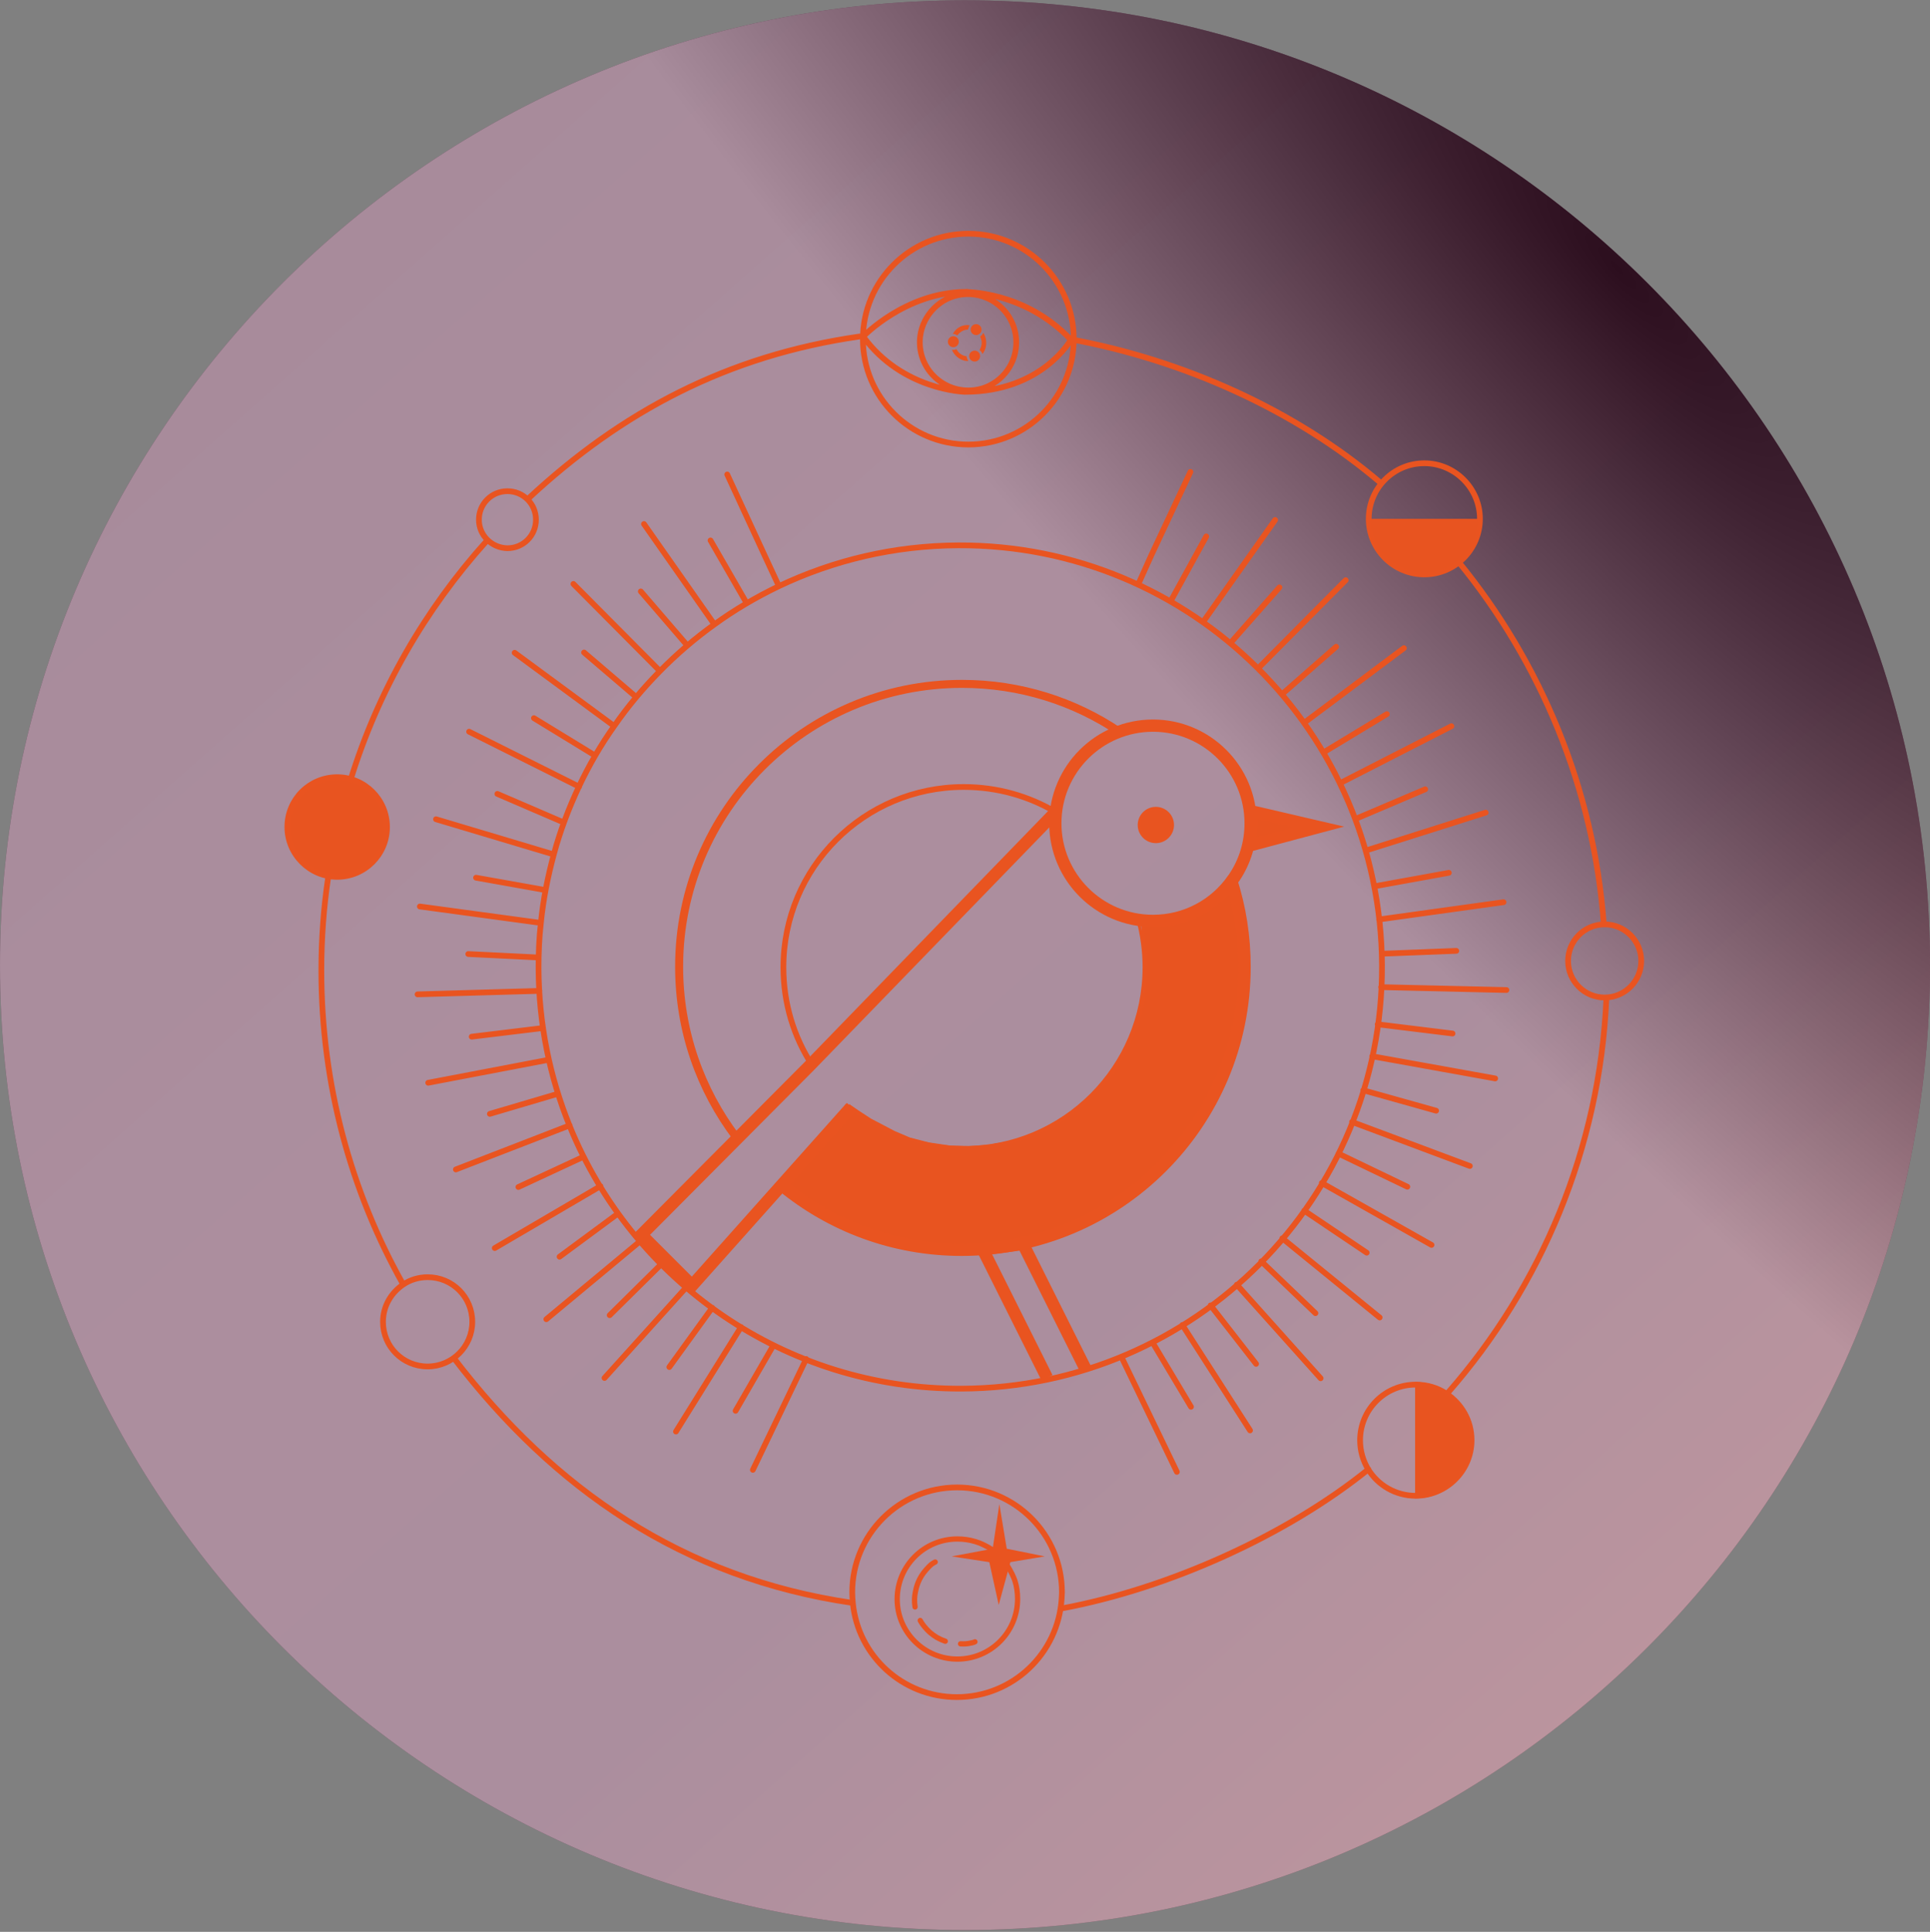 <svg width="900" height="901" viewBox="0 0 900 901" fill="none" xmlns="http://www.w3.org/2000/svg">
<rect x="0" y="0" width="900" height="901" fill="#808080" stroke="none"/>
<g clip-path="url(#clip0_1_2)">
<path d="M450.004 900.15C698.532 900.15 900.004 698.678 900.004 450.15C900.004 201.622 698.532 0.15 450.004 0.15C201.476 0.15 0.004 201.622 0.004 450.15C0.004 698.678 201.476 900.15 450.004 900.15Z" fill="url(#paint0_linear_1_2)"/>
<g style="mix-blend-mode:multiply">
<path d="M450.004 900.15C698.532 900.15 900.004 698.678 900.004 450.15C900.004 201.622 698.532 0.15 450.004 0.15C201.476 0.15 0.004 201.622 0.004 450.15C0.004 698.678 201.476 900.15 450.004 900.15Z" fill="url(#paint1_radial_1_2)" fill-opacity="0.5"/>
</g>
<path d="M212.582 545.434L265.642 524.881M255.97 494.254L199.687 505.001M230.717 582.105L280.015 553.225M254.761 615.285L298.553 578.882M281.896 642.688L320.045 600.374M315.209 667.673L345.568 618.911M194.717 463.762L251.538 462.15M195.791 422.792L252.209 430.448M203.314 382.09L258.12 398.478M218.761 341.254L270.075 366.911M239.985 304.448L286.329 338.568M307.687 312.911L267.388 272.344M333.075 291.15L300.299 244.403M339.12 221.299L356.986 259.985L363.165 273.284M260.269 510.105L228.433 519.508M241.732 553.628L272.09 539.523M260.941 586.135L288.209 565.986M284.314 613.404L308.493 589.493M312.12 637.583L332.135 609.911M251.135 446.568L218.358 444.956M221.985 409.359L254.358 415.135M231.926 370.269L262.821 383.568M219.97 483.508L253.149 479.478M272.358 304.314L296.403 324.866M248.985 334.941L277.329 352.269M298.821 275.836L320.314 300.821M331.329 252.06L348.12 281.209M685.419 543.822L630.479 523.269M697.24 502.986L639.882 492.643M616.374 551.747L667.553 580.628M597.971 577.538L643.374 614.479M576.747 599.165L615.837 642.822M551.359 617.971L582.926 667.135M644.046 460.404L702.479 461.747M701.135 420.777L643.105 428.836M636.792 396.732L692.807 379.001M624.837 365.299L676.822 338.702M608.18 337.09L654.658 302.299M586.687 311.702L627.523 270.597M594.613 242.523L561.031 290.075M530.807 272.478L536.852 259.045L555.12 220.09M635.717 508.493L669.703 518.031M624.165 538.046L656.27 553.493M608.18 564.643L637.329 584.255M588.165 588.285L613.419 612.464M585.747 636.106L564.523 608.837M523.419 633.822L548.807 686.479M537.658 626.434L555.389 656.12M644.314 444.822L679.106 443.478M675.613 407.075L640.822 413.389M664.598 368.12L632.091 381.956M677.359 482.031L642.434 477.732M597.971 323.657L623.09 301.627M646.732 333.06L617.18 350.926M573.926 299.747L596.628 273.956M545.986 280.269L562.508 250.179M360.075 628.449L343.015 658.001M351.075 685.538L375.926 633.822M251.135 451.672C251.135 444.553 251.403 437.433 252.209 430.583C253.284 419.568 255.433 408.956 258.254 398.478C261.209 387.463 265.239 376.986 269.941 366.911C274.642 356.971 280.15 347.433 286.463 338.568C292.776 329.433 299.896 320.971 307.687 313.045C315.478 305.12 324.075 297.732 333.075 291.284C342.478 284.433 352.553 278.523 363.165 273.418C388.553 261.329 416.896 254.478 446.986 254.344C555.523 253.941 643.911 341.523 644.449 450.195C644.986 558.867 557.269 647.12 448.598 647.658C365.986 648.061 294.926 597.285 265.642 525.15C256.373 502.314 251.269 477.598 251.135 451.672Z" stroke="#E95420" stroke-width="2.665" stroke-miterlimit="10" stroke-linecap="round"/>
<path d="M643.643 225.06C604.285 191.478 551.896 167.836 498.836 158.164M400.777 156.955C339.12 165.821 289.821 192.015 246.299 232.582M153.075 408.956C150.925 423.195 149.851 437.836 149.851 452.613C149.851 505.807 163.687 555.777 188 599.031M226.687 252.597C198.209 284.299 176.314 322.18 163.418 363.956M495.21 750.15C545.046 740.882 600.255 715.897 638.135 685.27M211.642 633.419C258.12 694.27 318.165 736.046 397.553 747.598M675.21 649.538C718.598 599.971 746.001 535.896 749.091 465.642M747.882 431.12C743.315 367.717 718.195 308.612 680.314 262.269M223.329 242.388C223.329 235 229.239 229.09 236.627 229.09C244.015 229.09 249.926 235 249.926 242.388C249.926 249.776 244.015 255.687 236.627 255.687C229.239 255.553 223.329 249.642 223.329 242.388ZM157.239 408.956C170 408.956 180.478 398.612 180.478 385.717C180.478 372.956 170.134 362.478 157.239 362.478C144.343 362.478 134 372.821 134 385.717C134 398.478 144.478 408.956 157.239 408.956ZM664.195 267.911C678.568 267.911 690.12 256.224 690.12 241.985C690.12 227.746 678.434 216.06 664.195 216.06C649.822 216.06 638.27 227.746 638.27 241.985C638.27 256.224 649.822 267.911 664.195 267.911ZM748.285 431.12C738.882 431.12 731.225 438.777 731.225 448.18C731.225 457.583 738.882 465.24 748.285 465.24C757.688 465.24 765.344 457.583 765.344 448.18C765.344 438.777 757.688 431.12 748.285 431.12ZM199.418 637.314C210.836 637.314 220.239 628.046 220.239 616.494C220.239 604.941 210.97 595.673 199.418 595.673C195.254 595.673 191.358 596.882 188.134 599.031C182.493 602.792 178.597 609.105 178.597 616.494C178.597 628.046 187.866 637.314 199.418 637.314ZM686.225 671.703C686.225 662.568 681.523 654.643 674.404 649.941C670.374 647.255 665.404 645.777 660.165 645.777C645.792 645.777 634.24 657.464 634.24 671.703C634.24 676.673 635.583 681.24 638.001 685.27C642.568 692.658 650.762 697.628 660.165 697.628C674.538 697.628 686.225 685.941 686.225 671.703ZM451.553 207.329C478.687 207.329 500.717 185.299 500.717 158.164C500.717 131.03 478.687 109 451.553 109C424.418 109 402.389 131.03 402.389 158.164C402.389 185.299 424.418 207.329 451.553 207.329ZM499.374 158.433C499.374 158.433 485.941 182.746 449.941 182.746C449.941 182.746 420.792 182.075 402.523 156.955C402.523 156.955 422.001 136.537 449.941 136.134C449.941 136.269 477.613 135.463 499.374 158.433ZM473.717 162.597C475.598 147.955 463.239 135.597 448.598 137.343C438.523 138.552 430.463 146.746 429.12 156.687C427.239 171.328 439.598 183.687 454.374 181.94C464.448 180.731 472.508 172.537 473.717 162.597Z" stroke="#E95420" stroke-width="2.665" stroke-miterlimit="10" stroke-linecap="round"/>
<path d="M465.792 745.718L461.896 727.986L447.792 725.837L463.508 722.882L466.06 705.822L468.881 722.882L483.523 725.837L470.627 727.986L465.792 745.718Z" fill="#E95420" stroke="#E95420" stroke-width="1.343" stroke-miterlimit="10"/>
<path d="M446.18 791.524C472.239 791.524 493.463 771.24 495.075 745.583C495.075 744.643 495.21 743.568 495.21 742.628C495.21 715.628 473.314 693.732 446.314 693.732C419.314 693.732 397.418 715.628 397.418 742.628C397.418 744.374 397.553 745.986 397.687 747.598C400.105 772.315 420.926 791.524 446.18 791.524Z" stroke="#E95420" stroke-width="2.665" stroke-miterlimit="10" stroke-linecap="round"/>
<path d="M429.12 755.792C429.926 757.27 430.732 758.345 432.344 760.091C434.493 762.374 436.374 763.315 436.911 763.718C439.195 764.927 439.463 764.927 440.807 765.464" stroke="#E95420" stroke-width="2.452" stroke-miterlimit="10" stroke-linecap="round"/>
<path d="M447.926 766.673C448.866 766.673 449.807 766.807 451.553 766.539C452.896 766.27 453.971 766.136 454.642 765.733" stroke="#E95420" stroke-width="2.452" stroke-miterlimit="10" stroke-linecap="round"/>
<path d="M446.448 773.792C462.03 773.792 474.523 761.165 474.523 745.718C474.523 742.762 474.12 739.942 473.314 737.389C473.314 737.389 470.359 727.852 462.03 722.344C461.359 721.941 460.687 721.538 460.687 721.538C459.613 721.001 457.598 719.792 454.777 718.986C452.09 718.18 449.269 717.777 446.448 717.777C430.866 717.777 418.374 730.404 418.374 745.852C418.374 761.3 431.001 773.792 446.448 773.792Z" stroke="#E95420" stroke-width="2.452" stroke-miterlimit="10" stroke-linecap="round"/>
<path d="M436.105 728.524C434.762 729.195 433.956 729.733 431.941 732.016C428.18 736.18 427.239 740.479 426.836 742.628C426.433 744.643 426.299 746.658 426.702 749.479" stroke="#E95420" stroke-width="2.452" stroke-miterlimit="10" stroke-linecap="round"/>
<path d="M157.239 408.284C169.702 408.284 179.806 398.181 179.806 385.717C179.806 373.253 169.702 363.15 157.239 363.15C144.775 363.15 134.672 373.253 134.672 385.717C134.672 398.181 144.775 408.284 157.239 408.284Z" fill="#E85420" stroke="#E95420" stroke-width="1.343" stroke-miterlimit="10"/>
<path d="M689.852 241.985C689.852 256.224 678.3 267.642 664.195 267.642C650.091 267.642 638.538 256.09 638.538 241.985" fill="#E85420"/>
<path d="M689.852 241.985C689.852 256.224 678.3 267.642 664.195 267.642C650.091 267.642 638.538 256.09 638.538 241.985" stroke="#E95420" stroke-width="1.343" stroke-miterlimit="10"/>
<path d="M659.897 645.24C674.538 645.24 686.359 657.061 686.359 671.703C686.359 686.344 674.538 698.165 659.897 698.165" fill="#E85420"/>
<path d="M659.897 645.24C674.538 645.24 686.359 657.061 686.359 671.703C686.359 686.344 674.538 698.165 659.897 698.165" stroke="#E95420" stroke-width="1.343" stroke-miterlimit="10"/>
<path d="M583.195 378.06L616.911 386.254L582.389 394.583L583.195 378.06Z" fill="#E85420" stroke="#E95420" stroke-width="1.343" stroke-miterlimit="10"/>
<path d="M575.27 411.642L581.449 438.239L580.911 459.329L576.344 487.001L568.553 508.359L556.06 529.18L537.523 549.329L521.135 561.956L484.195 578.747L449.269 583.852L418.911 580.762L397.15 573.105L380.896 564.911L363.836 553.359L396.209 515.881L400.105 518.568L405.881 522.329L416.896 528.105L424.15 531.195L433.015 533.478L442.956 534.956L451.956 535.225L461.224 534.553L470.225 532.941L478.016 530.657L488.225 526.493L497.359 520.986L505.687 514.538L512.672 507.553L518.583 500.568L524.09 491.299L529.732 479.613L532.284 470.881L533.896 462.687L534.031 455.165L534.165 445.359L533.09 436.224L532.687 429.642L542.225 429.374L556.329 425.881L568.284 418.627L575.27 411.642Z" fill="#E85420" stroke="#E95420" stroke-width="1.343" stroke-miterlimit="10"/>
<path d="M539.001 392.568C543.304 392.568 546.792 389.08 546.792 384.777C546.792 380.474 543.304 376.986 539.001 376.986C534.698 376.986 531.21 380.474 531.21 384.777C531.21 389.08 534.698 392.568 539.001 392.568Z" fill="#E85420" stroke="#E95420" stroke-width="1.343" stroke-miterlimit="10"/>
<path d="M444.568 161.926C445.977 161.926 447.12 160.783 447.12 159.373C447.12 157.964 445.977 156.821 444.568 156.821C443.158 156.821 442.016 157.964 442.016 159.373C442.016 160.783 443.158 161.926 444.568 161.926Z" fill="#E95420"/>
<path d="M455.18 156.284C456.589 156.284 457.732 155.141 457.732 153.731C457.732 152.322 456.589 151.179 455.18 151.179C453.77 151.179 452.627 152.322 452.627 153.731C452.627 155.141 453.77 156.284 455.18 156.284Z" fill="#E95420"/>
<path d="M450.21 166.09C448.329 165.687 446.851 164.478 446.045 162.866C445.374 163.134 444.568 163.269 443.896 163.134C444.971 165.687 447.12 167.567 449.807 168.239C450.344 168.373 451.016 168.373 451.553 168.373C451.15 167.702 450.881 167.03 450.747 166.224C450.747 166.09 450.478 166.09 450.21 166.09Z" fill="#E95420"/>
<path d="M454.508 168.642C455.918 168.642 457.06 167.499 457.06 166.09C457.06 164.68 455.918 163.537 454.508 163.537C453.098 163.537 451.956 164.68 451.956 166.09C451.956 167.499 453.098 168.642 454.508 168.642Z" fill="#E95420"/>
<path d="M458.135 165.149C458.941 164.075 459.478 163 459.747 161.657C460.15 159.508 459.747 157.09 458.538 155.209C458.269 155.881 457.732 156.552 457.06 156.955C457.732 158.299 458.001 159.776 457.598 161.254C457.463 161.926 457.195 162.597 456.792 163.269C457.463 163.672 457.866 164.343 458.135 165.149Z" fill="#E95420"/>
<path d="M444.299 155.746H444.433C444.702 155.746 444.971 155.746 445.239 155.881C445.642 156.015 446.045 156.149 446.448 156.418C447.657 154.806 449.404 153.731 451.419 153.731C451.419 153.597 451.419 153.328 451.553 153.194C451.687 152.657 451.956 152.12 452.224 151.717C449.001 151.179 445.911 152.791 444.299 155.746Z" fill="#E95420"/>
<path d="M396.612 516.687L322.732 599.568L299.09 575.926L377.403 497.21L488.493 382.627L492.389 378.597M506.225 638.523L477.075 580.225L458.269 582.643L488.225 642.553M537.657 429.508C553.105 429.508 566.807 421.851 575.001 410.03C575.269 409.762 575.404 409.359 575.672 409.09C580.508 401.836 583.195 393.239 583.195 383.971C583.195 358.851 562.777 338.433 537.657 338.433C512.538 338.433 492.12 358.851 492.12 383.971C492.12 409.09 512.538 429.508 537.657 429.508ZM582.792 394.314L615.031 385.717L583.867 378.463L582.792 394.314Z" stroke="#E95420" stroke-width="5.712" stroke-miterlimit="10"/>
<path d="M343.418 530.523C326.627 508.359 316.687 480.822 316.687 450.866C316.687 378.06 375.791 318.956 448.598 318.956C475.732 318.956 500.986 327.15 521.941 341.254" stroke="#E95420" stroke-width="3.732" stroke-miterlimit="10"/>
<path d="M574.061 410.433C578.225 423.195 580.374 436.896 580.374 451.001C580.374 523.807 521.269 582.911 448.463 582.911C416.627 582.911 387.478 571.628 364.777 552.956" stroke="#E95420" stroke-width="5.712" stroke-miterlimit="10"/>
<path d="M378.747 496.807C370.15 483.642 365.314 467.926 365.314 451.135C365.314 404.657 402.926 367.045 449.404 367.045C465.12 367.045 479.896 371.344 492.523 378.866" stroke="#E95420" stroke-width="2.665" stroke-miterlimit="10"/>
<path d="M530.538 428.836C532.419 435.956 533.493 443.344 533.493 451.135C533.493 497.613 495.881 535.225 449.404 535.225C428.583 535.225 409.105 527.434 394.463 514.941" stroke="#E95420" stroke-width="1.348" stroke-miterlimit="10"/>
</g>
<defs>
<linearGradient id="paint0_linear_1_2" x1="147.918" y1="127.611" x2="739.574" y2="795.223" gradientUnits="userSpaceOnUse">
<stop stop-color="#501737"/>
<stop offset="0.358" stop-color="#581D3D"/>
<stop offset="0.683" stop-color="#571D3D"/>
<stop offset="1" stop-color="#76293D"/>
</linearGradient>
<radialGradient id="paint1_radial_1_2" cx="0" cy="0" r="1" gradientUnits="userSpaceOnUse" gradientTransform="translate(771.128 135) rotate(137.417) scale(489.183 1834.65)">
<stop/>
<stop offset="0.591" stop-color="white"/>
</radialGradient>
<clipPath id="clip0_1_2">
<rect width="900" height="901" fill="white"/>
</clipPath>
</defs>
</svg>
